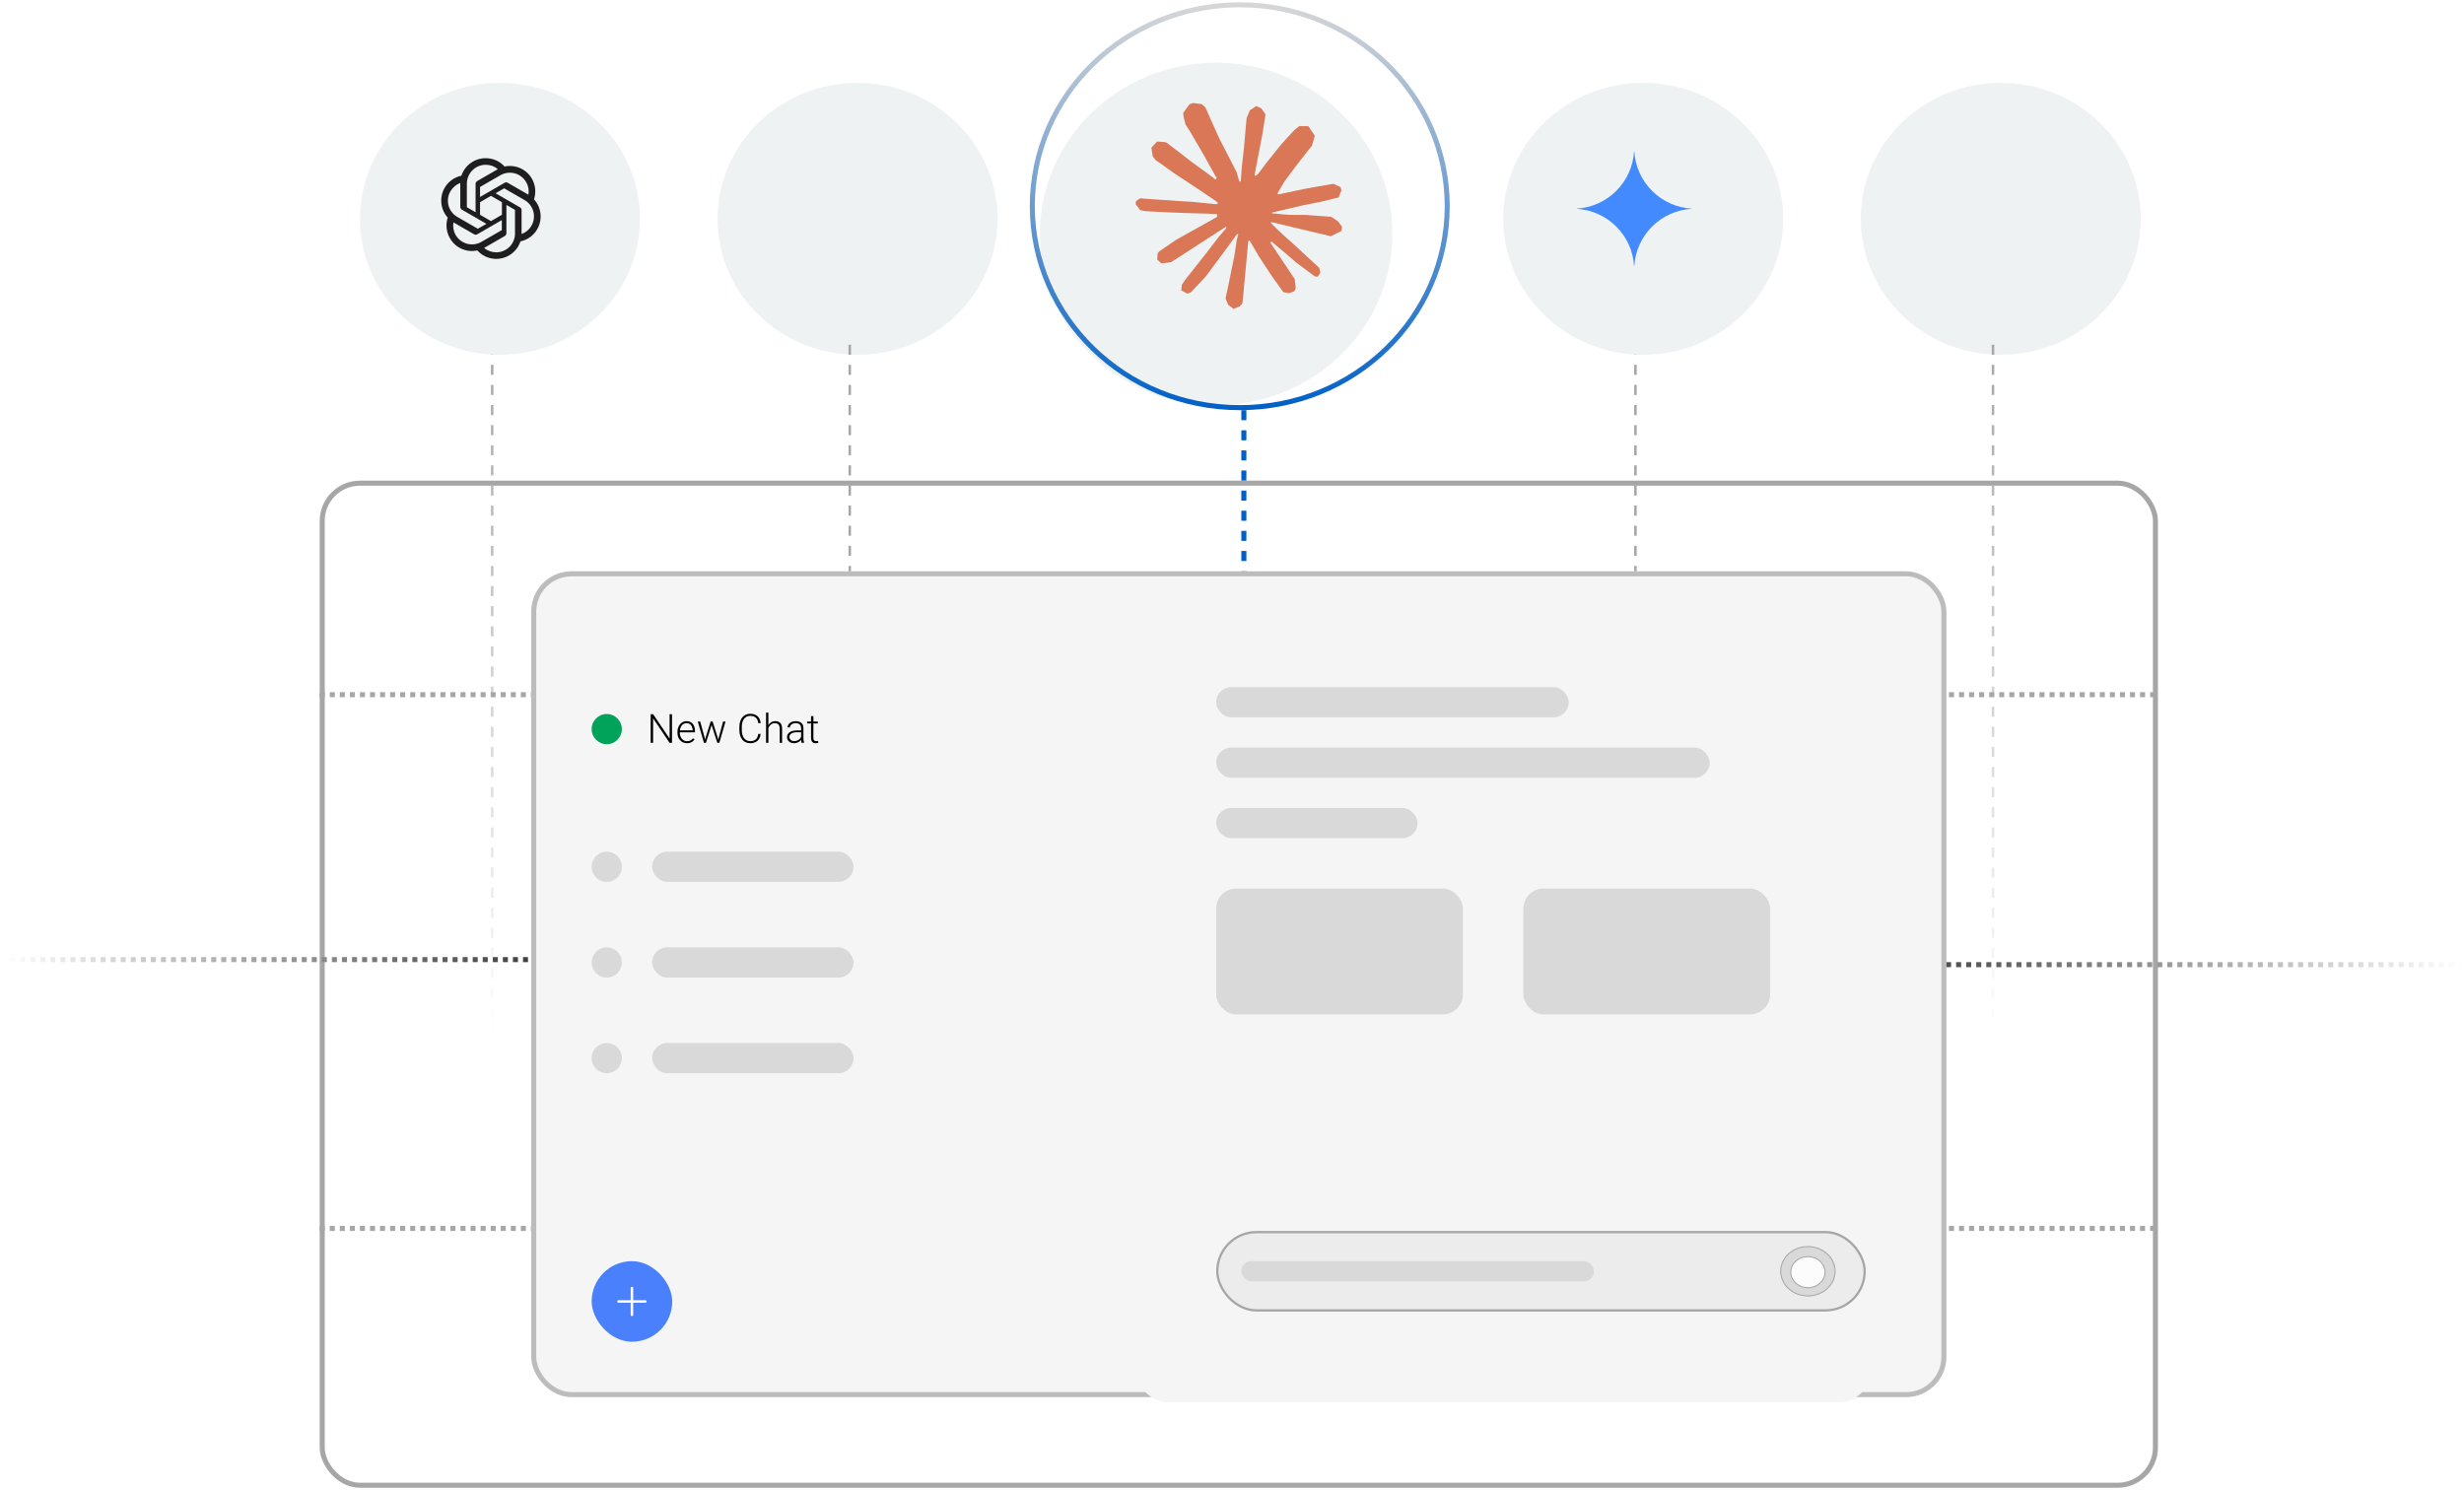 <svg width="539" height="326" viewBox="0 0 539 326" fill="none" xmlns="http://www.w3.org/2000/svg">
<rect x="70.484" y="105.711" width="401.017" height="219.237" rx="8.263" stroke="#A6A6A6" stroke-width="1.102"/>
<g filter="url(#filter0_ddd_7916_14706)">
<ellipse cx="270.439" cy="44.568" rx="38.559" ry="37.458" fill="#EEF2F3"/>
</g>
<path d="M271.2 1.051C296.278 1.051 316.581 20.795 316.581 45.118C316.581 69.441 296.278 89.186 271.2 89.186C246.122 89.186 225.82 69.441 225.82 45.118C225.821 20.796 246.123 1.051 271.2 1.051Z" stroke="url(#paint0_linear_7916_14706)" stroke-width="1.102"/>
<g filter="url(#filter1_i_7916_14706)">
<ellipse cx="185.382" cy="45.668" rx="30.621" ry="29.746" fill="#EEF2F3"/>
</g>
<g filter="url(#filter2_i_7916_14706)">
<ellipse cx="435.468" cy="45.668" rx="30.621" ry="29.746" fill="#EEF2F3"/>
</g>
<line x1="272.094" y1="89.738" x2="272.094" y2="124.993" stroke="#0060C7" stroke-width="1.102" stroke-dasharray="2.2 2.2"/>
<line x1="185.885" y1="75.414" x2="185.885" y2="124.99" stroke="#A6A6A6" stroke-width="0.551" stroke-dasharray="2.2 2.2"/>
<line x1="357.752" y1="75.414" x2="357.752" y2="124.99" stroke="#A6A6A6" stroke-width="0.551" stroke-dasharray="2.2 2.2"/>
<line x1="107.666" y1="75.414" x2="107.666" y2="227.448" stroke="url(#paint1_linear_7916_14706)" stroke-width="0.551" stroke-dasharray="2.2 2.2"/>
<line x1="435.971" y1="75.414" x2="435.971" y2="227.448" stroke="url(#paint2_linear_7916_14706)" stroke-width="0.551" stroke-dasharray="2.2 2.2"/>
<g clip-path="url(#clip0_7916_14706)">
<path d="M257.27 52.472L266.155 47.505L266.304 47.072L266.155 46.833H265.72L264.234 46.742L259.157 46.605L254.754 46.423L250.488 46.195L249.413 45.967L248.407 44.646L248.51 43.985L249.413 43.382L250.706 43.496L253.564 43.689L257.853 43.985L260.963 44.168L265.572 44.646H266.304L266.406 44.35L266.155 44.168L265.961 43.985L261.523 40.99L256.721 37.823L254.205 36L252.844 35.078L252.158 34.212L251.861 32.321L253.096 30.966L254.754 31.08L255.177 31.194L256.858 32.481L260.449 35.249L265.137 38.688L265.823 39.258L266.098 39.064L266.132 38.928L265.823 38.415L263.273 33.825L260.551 29.154L259.339 27.218L259.019 26.056C258.905 25.578 258.825 25.179 258.825 24.689L260.231 22.787L261.009 22.537L262.884 22.787L263.673 23.471L264.84 26.125L266.727 30.305L269.654 35.989L270.512 37.675L270.969 39.236L271.141 39.714H271.438V39.44L271.678 36.24L272.124 32.31L272.559 27.252L272.707 25.829L273.416 24.12L274.823 23.197L275.921 23.721L276.824 25.008L276.698 25.84L276.161 29.314L275.109 34.759L274.423 38.404H274.823L275.28 37.948L277.133 35.499L280.243 31.626L281.615 30.089L283.216 28.391L284.246 27.583H286.19L287.619 29.701L286.979 31.888L284.977 34.417L283.319 36.559L280.941 39.748L279.454 42.3L279.591 42.505L279.946 42.471L285.32 41.331L288.225 40.807L291.69 40.215L293.257 40.944L293.428 41.684L292.81 43.2L289.105 44.111L284.76 44.976L278.288 46.503L278.208 46.56L278.299 46.674L281.215 46.947L282.462 47.015H285.515L291.198 47.437L292.685 48.416L293.577 49.612L293.428 50.524L291.141 51.686L288.054 50.956L280.849 49.248L278.379 48.633H278.036V48.838L280.095 50.843L283.868 54.237L288.591 58.611L288.831 59.693L288.225 60.548L287.585 60.457L283.434 57.347L281.833 55.946L278.208 52.904H277.968V53.223L278.802 54.442L283.216 61.049L283.445 63.076L283.125 63.737L281.981 64.136L280.723 63.908L278.139 60.297L275.475 56.23L273.325 52.586L273.062 52.734L271.792 66.346L271.198 67.04L269.826 67.564L268.682 66.699L268.076 65.298L268.682 62.53L269.414 58.919L270.008 56.048L270.546 52.483L270.866 51.298L270.843 51.219L270.58 51.253L267.882 54.943L263.776 60.468L260.529 63.931L259.751 64.238L258.402 63.543L258.527 62.302L259.282 61.197L263.776 55.502L266.486 51.97L268.236 49.931L268.225 49.635H268.122L256.183 57.358L254.056 57.632L253.141 56.777L253.256 55.376L253.69 54.921L257.281 52.46L257.27 52.472Z" fill="#D97757"/>
</g>
<g filter="url(#filter3_i_7916_14706)">
<ellipse cx="107.164" cy="45.668" rx="30.621" ry="29.746" fill="#EEF2F3"/>
</g>
<path d="M116.817 43.611C117.061 42.868 117.145 42.082 117.065 41.304C116.986 40.527 116.744 39.774 116.355 39.096C115.157 37.001 112.737 35.94 110.37 36.43C109.336 35.261 107.813 34.607 106.234 34.607C105.059 34.608 103.914 34.978 102.962 35.667C102.01 36.355 101.299 37.327 100.931 38.442C100.164 38.6 99.44 38.92 98.807 39.38C98.174 39.839 97.645 40.429 97.258 41.108C96.674 42.126 96.426 43.302 96.548 44.469C96.67 45.636 97.157 46.735 97.939 47.61C97.698 48.355 97.618 49.142 97.702 49.92C97.787 50.698 98.034 51.45 98.428 52.127C99.012 53.15 99.907 53.96 100.984 54.439C102.06 54.919 103.261 55.042 104.412 54.791C104.934 55.371 105.572 55.836 106.284 56.154C106.996 56.473 107.767 56.639 108.547 56.641C109.722 56.641 110.867 56.271 111.82 55.582C112.772 54.894 113.483 53.922 113.852 52.806C114.618 52.648 115.342 52.329 115.975 51.869C116.608 51.409 117.136 50.82 117.524 50.14C118.11 49.117 118.358 47.934 118.231 46.761C118.104 45.588 117.61 44.486 116.817 43.611ZM108.547 55.199C107.582 55.208 106.646 54.87 105.908 54.247C105.936 54.22 106.017 54.192 106.045 54.166L110.424 51.636C110.533 51.572 110.623 51.481 110.685 51.371C110.747 51.261 110.779 51.137 110.778 51.011V44.836L112.628 45.897C112.655 45.897 112.655 45.923 112.655 45.952V51.065C112.661 51.607 112.558 52.145 112.354 52.647C112.15 53.149 111.848 53.606 111.466 53.991C111.083 54.376 110.628 54.68 110.127 54.888C109.626 55.095 109.089 55.201 108.547 55.199ZM99.678 51.418C99.189 50.575 99.026 49.596 99.189 48.644C99.217 48.67 99.272 48.699 99.326 48.726L103.705 51.255C103.811 51.322 103.933 51.358 104.059 51.358C104.184 51.358 104.306 51.322 104.412 51.255L109.771 48.154V50.302C109.771 50.331 109.771 50.357 109.744 50.357L105.31 52.914C103.351 54.057 100.821 53.377 99.678 51.418ZM98.538 41.844C99.028 41.012 99.785 40.369 100.686 40.022V45.244C100.686 45.49 100.823 45.734 101.04 45.87L106.4 48.971L104.549 50.032C104.522 50.032 104.495 50.06 104.495 50.032L100.061 47.474C99.588 47.208 99.172 46.85 98.839 46.421C98.506 45.993 98.261 45.502 98.119 44.978C97.977 44.454 97.941 43.907 98.013 43.369C98.085 42.831 98.263 42.312 98.537 41.843M113.77 45.38L108.411 42.279L110.261 41.218C110.288 41.218 110.316 41.19 110.316 41.218L114.749 43.773C115.219 44.044 115.63 44.404 115.96 44.834C116.289 45.264 116.531 45.755 116.67 46.278C116.809 46.801 116.843 47.347 116.77 47.884C116.697 48.421 116.519 48.938 116.246 49.405C115.762 50.238 115.002 50.873 114.097 51.201V46.005C114.106 45.881 114.08 45.757 114.022 45.646C113.965 45.536 113.877 45.443 113.77 45.38ZM115.592 42.605C115.551 42.571 115.506 42.544 115.457 42.523L111.077 39.994C110.972 39.927 110.849 39.891 110.724 39.891C110.599 39.891 110.476 39.927 110.37 39.994L105.01 43.095V40.945C105.01 40.918 105.01 40.89 105.038 40.89L109.472 38.334C109.941 38.063 110.46 37.887 110.997 37.816C111.535 37.746 112.081 37.782 112.604 37.924C113.127 38.066 113.617 38.309 114.046 38.641C114.475 38.973 114.834 39.386 115.102 39.857C115.592 40.673 115.755 41.653 115.592 42.605ZM104.005 46.413L102.154 45.352C102.127 45.352 102.127 45.325 102.127 45.297V40.185C102.127 39.642 102.234 39.104 102.441 38.602C102.649 38.101 102.953 37.645 103.337 37.261C103.721 36.877 104.177 36.572 104.679 36.364C105.181 36.157 105.719 36.05 106.262 36.051C107.227 36.042 108.163 36.38 108.901 37.002C108.86 37.036 108.814 37.063 108.765 37.084L104.386 39.612C104.277 39.676 104.187 39.768 104.125 39.878C104.063 39.988 104.031 40.112 104.032 40.238V46.413H104.005ZM105.01 44.237L107.404 42.849L109.798 44.237V46.984L107.404 48.372L105.01 46.984V44.237Z" fill="#1E1E1E"/>
<g filter="url(#filter4_i_7916_14706)">
<ellipse cx="357.25" cy="45.668" rx="30.621" ry="29.746" fill="#EEF2F3"/>
</g>
<path d="M370.007 45.691C366.755 45.891 363.689 47.273 361.385 49.576C359.082 51.88 357.7 54.947 357.5 58.198H357.45C357.251 54.946 355.869 51.88 353.565 49.576C351.262 47.272 348.195 45.891 344.943 45.691V45.641C348.195 45.442 351.262 44.06 353.565 41.757C355.869 39.453 357.251 36.386 357.45 33.135H357.5C357.7 36.386 359.082 39.453 361.385 41.756C363.689 44.06 366.755 45.442 370.007 45.641V45.691Z" fill="#448AFF"/>
<line x1="69.934" y1="151.984" x2="472.052" y2="151.984" stroke="#A6A6A6" stroke-width="1.102" stroke-dasharray="1.1 1.1"/>
<line x1="69.934" y1="268.762" x2="472.052" y2="268.762" stroke="#A6A6A6" stroke-width="1.102" stroke-dasharray="1.1 1.1"/>
<line x1="4.81567e-08" y1="209.949" x2="270" y2="209.949" stroke="url(#paint3_linear_7916_14706)" stroke-width="1.102" stroke-dasharray="1.1 1.1"/>
<line x1="539" y1="211.051" x2="252" y2="211.051" stroke="url(#paint4_linear_7916_14706)" stroke-width="1.102" stroke-dasharray="1.1 1.1"/>
<rect x="116.754" y="125.543" width="308.475" height="179.576" rx="8.263" fill="#F5F5F5" stroke="#BCBCBC" stroke-width="1.102"/>
<g filter="url(#filter5_dddd_7916_14706)">
<rect x="256.117" y="133.805" width="160.847" height="161.949" rx="7.01" fill="#F5F5F5"/>
</g>
<rect x="266.031" y="150.332" width="77.119" height="6.61" rx="3.305" fill="#D9D9D9"/>
<rect x="266.031" y="163.551" width="107.966" height="6.61" rx="3.305" fill="#D9D9D9"/>
<rect x="266.031" y="176.773" width="44.068" height="6.61" rx="3.305" fill="#D9D9D9"/>
<rect x="266.031" y="194.398" width="53.983" height="27.542" rx="4.407" fill="#D9D9D9"/>
<rect x="333.234" y="194.398" width="53.983" height="27.542" rx="4.407" fill="#D9D9D9"/>
<rect x="266.281" y="269.566" width="141.619" height="17.127" rx="8.564" fill="#ECECEC" stroke="#A6A6A6" stroke-width="0.5"/>
<rect x="271.539" y="275.926" width="77.119" height="4.407" rx="2.203" fill="#D9D9D9"/>
<path d="M395.481 272.731C398.777 272.732 401.431 275.158 401.431 278.13C401.43 281.101 398.777 283.528 395.481 283.528C392.186 283.528 389.532 281.101 389.532 278.13C389.532 275.158 392.186 272.731 395.481 272.731Z" fill="#D9D9D9" stroke="#A6A6A6" stroke-width="0.22"/>
<path d="M395.48 274.935C397.559 274.935 399.227 276.465 399.227 278.33C399.226 280.195 397.559 281.725 395.48 281.725C393.402 281.724 391.736 280.195 391.735 278.33C391.735 276.465 393.402 274.935 395.48 274.935Z" fill="#FCFCFC" stroke="#A6A6A6" stroke-width="0.22"/>
<circle cx="132.727" cy="159.516" r="3.305" fill="#01A35A"/>
<path d="M147.001 156.25V162.516H146.468L142.866 157.162V162.516H142.336V156.25H142.866L146.476 161.603V156.25H147.001ZM150.28 162.602C149.976 162.602 149.697 162.546 149.441 162.434C149.189 162.322 148.968 162.164 148.779 161.96C148.592 161.757 148.447 161.516 148.344 161.237C148.243 160.956 148.193 160.649 148.193 160.317V160.131C148.193 159.773 148.246 159.449 148.352 159.159C148.459 158.869 148.605 158.621 148.791 158.414C148.978 158.208 149.19 158.05 149.428 157.941C149.669 157.829 149.922 157.773 150.186 157.773C150.481 157.773 150.744 157.826 150.973 157.932C151.203 158.036 151.395 158.183 151.55 158.376C151.708 158.565 151.827 158.79 151.907 159.051C151.988 159.31 152.028 159.595 152.028 159.908V160.222H148.503V159.783H151.516V159.723C151.51 159.462 151.457 159.218 151.356 158.991C151.259 158.762 151.112 158.575 150.917 158.432C150.722 158.288 150.478 158.216 150.186 158.216C149.968 158.216 149.767 158.262 149.583 158.354C149.403 158.446 149.246 158.578 149.114 158.75C148.985 158.919 148.885 159.122 148.813 159.357C148.744 159.589 148.71 159.847 148.71 160.131V160.317C148.71 160.575 148.747 160.816 148.822 161.04C148.899 161.26 149.008 161.456 149.149 161.625C149.292 161.794 149.461 161.926 149.656 162.021C149.852 162.115 150.067 162.163 150.302 162.163C150.577 162.163 150.821 162.113 151.034 162.012C151.246 161.909 151.437 161.747 151.606 161.526L151.929 161.775C151.828 161.925 151.702 162.062 151.55 162.189C151.401 162.315 151.221 162.415 151.012 162.49C150.803 162.564 150.559 162.602 150.28 162.602ZM154.334 161.427L155.458 157.859H155.819L155.604 158.819L154.429 162.516H154.068L154.334 161.427ZM153.168 157.859L154.154 161.448L154.364 162.516H153.99L152.639 157.859H153.168ZM157.218 161.435L158.177 157.859H158.707L157.355 162.516H156.985L157.218 161.435ZM155.892 157.859L156.998 161.397L157.278 162.516H156.916L155.716 158.815L155.514 157.859H155.892ZM165.872 160.562H166.401C166.358 160.984 166.242 161.348 166.053 161.655C165.863 161.959 165.605 162.193 165.278 162.356C164.951 162.52 164.557 162.602 164.095 162.602C163.739 162.602 163.416 162.534 163.126 162.399C162.839 162.265 162.593 162.074 162.386 161.827C162.18 161.577 162.02 161.279 161.909 160.932C161.797 160.585 161.741 160.199 161.741 159.774V158.991C161.741 158.566 161.797 158.182 161.909 157.838C162.02 157.491 162.181 157.192 162.39 156.943C162.6 156.693 162.851 156.501 163.144 156.366C163.436 156.231 163.766 156.164 164.133 156.164C164.578 156.164 164.963 156.245 165.287 156.409C165.611 156.57 165.866 156.802 166.053 157.106C166.242 157.41 166.358 157.777 166.401 158.208H165.872C165.832 157.869 165.743 157.582 165.605 157.347C165.467 157.112 165.277 156.933 165.033 156.809C164.792 156.683 164.492 156.62 164.133 156.62C163.841 156.62 163.58 156.676 163.35 156.788C163.121 156.9 162.926 157.06 162.765 157.27C162.604 157.476 162.481 157.724 162.395 158.014C162.312 158.304 162.27 158.627 162.27 158.982V159.774C162.27 160.119 162.31 160.436 162.39 160.725C162.471 161.015 162.588 161.266 162.743 161.478C162.901 161.691 163.093 161.856 163.32 161.973C163.547 162.091 163.805 162.15 164.095 162.15C164.465 162.15 164.773 162.091 165.02 161.973C165.27 161.853 165.463 161.675 165.601 161.44C165.739 161.204 165.829 160.912 165.872 160.562ZM168.084 155.905V162.516H167.572V155.905H168.084ZM167.968 159.899L167.74 159.77C167.757 159.495 167.813 159.236 167.908 158.995C168.002 158.754 168.13 158.542 168.291 158.358C168.454 158.175 168.645 158.031 168.863 157.928C169.084 157.825 169.328 157.773 169.595 157.773C169.827 157.773 170.035 157.805 170.219 157.868C170.402 157.931 170.559 158.031 170.688 158.169C170.817 158.307 170.914 158.483 170.98 158.698C171.049 158.914 171.084 159.176 171.084 159.486V162.516H170.567V159.482C170.567 159.16 170.523 158.909 170.434 158.729C170.345 158.545 170.219 158.414 170.055 158.337C169.891 158.259 169.698 158.221 169.474 158.221C169.227 158.221 169.011 158.275 168.824 158.384C168.641 158.49 168.486 158.63 168.359 158.802C168.236 158.971 168.141 159.153 168.075 159.348C168.009 159.54 167.974 159.724 167.968 159.899ZM175.241 161.681V159.279C175.241 159.058 175.195 158.868 175.103 158.707C175.011 158.546 174.876 158.423 174.698 158.337C174.521 158.251 174.301 158.208 174.04 158.208C173.799 158.208 173.584 158.251 173.395 158.337C173.208 158.42 173.06 158.533 172.951 158.677C172.845 158.817 172.792 158.974 172.792 159.146L172.276 159.142C172.276 158.967 172.319 158.797 172.405 158.634C172.491 158.47 172.613 158.324 172.771 158.195C172.928 158.066 173.116 157.964 173.334 157.889C173.555 157.812 173.798 157.773 174.062 157.773C174.394 157.773 174.687 157.829 174.939 157.941C175.195 158.053 175.394 158.221 175.538 158.445C175.681 158.668 175.753 158.949 175.753 159.288V161.539C175.753 161.699 175.764 161.866 175.787 162.038C175.813 162.21 175.849 162.352 175.895 162.464V162.516H175.348C175.314 162.412 175.287 162.283 175.267 162.128C175.249 161.971 175.241 161.821 175.241 161.681ZM175.361 159.804L175.37 160.2H174.359C174.095 160.2 173.858 160.225 173.648 160.274C173.442 160.319 173.267 160.388 173.123 160.48C172.98 160.569 172.87 160.677 172.792 160.803C172.717 160.929 172.68 161.073 172.68 161.233C172.68 161.4 172.722 161.552 172.805 161.689C172.891 161.827 173.012 161.938 173.166 162.021C173.324 162.101 173.511 162.141 173.726 162.141C174.013 162.141 174.265 162.088 174.483 161.982C174.704 161.876 174.886 161.737 175.03 161.565C175.173 161.392 175.269 161.204 175.318 161.001L175.542 161.298C175.505 161.441 175.436 161.589 175.335 161.741C175.238 161.89 175.11 162.031 174.952 162.163C174.795 162.292 174.608 162.398 174.393 162.481C174.181 162.562 173.94 162.602 173.67 162.602C173.366 162.602 173.1 162.544 172.874 162.43C172.65 162.315 172.475 162.158 172.349 161.96C172.225 161.76 172.164 161.533 172.164 161.281C172.164 161.051 172.213 160.846 172.31 160.665C172.408 160.482 172.548 160.327 172.732 160.2C172.918 160.071 173.142 159.974 173.403 159.908C173.667 159.839 173.963 159.804 174.29 159.804H175.361ZM178.894 157.859V158.281H176.562V157.859H178.894ZM177.418 156.663H177.93V161.384C177.93 161.599 177.959 161.761 178.016 161.87C178.074 161.979 178.148 162.052 178.24 162.09C178.332 162.127 178.431 162.146 178.537 162.146C178.615 162.146 178.689 162.141 178.761 162.133C178.833 162.121 178.897 162.11 178.955 162.098L178.976 162.533C178.913 162.553 178.831 162.569 178.731 162.58C178.63 162.595 178.53 162.602 178.43 162.602C178.232 162.602 178.057 162.566 177.905 162.494C177.753 162.42 177.633 162.293 177.547 162.115C177.461 161.935 177.418 161.689 177.418 161.38V156.663Z" fill="black"/>
<circle cx="132.727" cy="189.634" r="3.305" fill="#D9D9D9"/>
<rect x="142.643" y="186.329" width="44.068" height="6.61" rx="3.305" fill="#D9D9D9"/>
<circle cx="132.727" cy="210.566" r="3.305" fill="#D9D9D9"/>
<rect x="142.643" y="207.261" width="44.068" height="6.61" rx="3.305" fill="#D9D9D9"/>
<circle cx="132.727" cy="231.499" r="3.305" fill="#D9D9D9"/>
<rect x="142.643" y="228.194" width="44.068" height="6.61" rx="3.305" fill="#D9D9D9"/>
<rect x="129.422" y="275.922" width="17.627" height="17.627" rx="8.814" fill="#4A80FC"/>
<path d="M135.297 284.735H138.235M138.235 284.735H141.173M138.235 284.735V281.797M138.235 284.735V287.673" stroke="white" stroke-width="0.551" stroke-linecap="round" stroke-linejoin="round"/>
<defs>
<filter id="filter0_ddd_7916_14706" x="228.575" y="7.11" width="80.423" height="79.322" filterUnits="userSpaceOnUse" color-interpolation-filters="sRGB">
<feFlood flood-opacity="0" result="BackgroundImageFix"/>
<feColorMatrix in="SourceAlpha" type="matrix" values="0 0 0 0 0 0 0 0 0 0 0 0 0 0 0 0 0 0 127 0" result="hardAlpha"/>
<feOffset dx="-1.102" dy="1.102"/>
<feGaussianBlur stdDeviation="0.551"/>
<feColorMatrix type="matrix" values="0 0 0 0 0 0 0 0 0 0 0 0 0 0 0 0 0 0 0.09 0"/>
<feBlend mode="normal" in2="BackgroundImageFix" result="effect1_dropShadow_7916_14706"/>
<feColorMatrix in="SourceAlpha" type="matrix" values="0 0 0 0 0 0 0 0 0 0 0 0 0 0 0 0 0 0 127 0" result="hardAlpha"/>
<feOffset dx="-1.102" dy="2.203"/>
<feGaussianBlur stdDeviation="0.551"/>
<feColorMatrix type="matrix" values="0 0 0 0 0 0 0 0 0 0 0 0 0 0 0 0 0 0 0.05 0"/>
<feBlend mode="normal" in2="effect1_dropShadow_7916_14706" result="effect2_dropShadow_7916_14706"/>
<feColorMatrix in="SourceAlpha" type="matrix" values="0 0 0 0 0 0 0 0 0 0 0 0 0 0 0 0 0 0 127 0" result="hardAlpha"/>
<feOffset dx="-2.203" dy="3.305"/>
<feGaussianBlur stdDeviation="0.551"/>
<feColorMatrix type="matrix" values="0 0 0 0 0 0 0 0 0 0 0 0 0 0 0 0 0 0 0.01 0"/>
<feBlend mode="normal" in2="effect2_dropShadow_7916_14706" result="effect3_dropShadow_7916_14706"/>
<feBlend mode="normal" in="SourceGraphic" in2="effect3_dropShadow_7916_14706" result="shape"/>
</filter>
<filter id="filter1_i_7916_14706" x="154.762" y="15.922" width="63.445" height="61.695" filterUnits="userSpaceOnUse" color-interpolation-filters="sRGB">
<feFlood flood-opacity="0" result="BackgroundImageFix"/>
<feBlend mode="normal" in="SourceGraphic" in2="BackgroundImageFix" result="shape"/>
<feColorMatrix in="SourceAlpha" type="matrix" values="0 0 0 0 0 0 0 0 0 0 0 0 0 0 0 0 0 0 127 0" result="hardAlpha"/>
<feOffset dx="2.203" dy="2.203"/>
<feGaussianBlur stdDeviation="2.203"/>
<feComposite in2="hardAlpha" operator="arithmetic" k2="-1" k3="1"/>
<feColorMatrix type="matrix" values="0 0 0 0 0 0 0 0 0 0 0 0 0 0 0 0 0 0 0.25 0"/>
<feBlend mode="normal" in2="shape" result="effect1_innerShadow_7916_14706"/>
</filter>
<filter id="filter2_i_7916_14706" x="404.848" y="15.922" width="63.445" height="61.695" filterUnits="userSpaceOnUse" color-interpolation-filters="sRGB">
<feFlood flood-opacity="0" result="BackgroundImageFix"/>
<feBlend mode="normal" in="SourceGraphic" in2="BackgroundImageFix" result="shape"/>
<feColorMatrix in="SourceAlpha" type="matrix" values="0 0 0 0 0 0 0 0 0 0 0 0 0 0 0 0 0 0 127 0" result="hardAlpha"/>
<feOffset dx="2.203" dy="2.203"/>
<feGaussianBlur stdDeviation="2.203"/>
<feComposite in2="hardAlpha" operator="arithmetic" k2="-1" k3="1"/>
<feColorMatrix type="matrix" values="0 0 0 0 0 0 0 0 0 0 0 0 0 0 0 0 0 0 0.25 0"/>
<feBlend mode="normal" in2="shape" result="effect1_innerShadow_7916_14706"/>
</filter>
<filter id="filter3_i_7916_14706" x="76.543" y="15.922" width="63.445" height="61.695" filterUnits="userSpaceOnUse" color-interpolation-filters="sRGB">
<feFlood flood-opacity="0" result="BackgroundImageFix"/>
<feBlend mode="normal" in="SourceGraphic" in2="BackgroundImageFix" result="shape"/>
<feColorMatrix in="SourceAlpha" type="matrix" values="0 0 0 0 0 0 0 0 0 0 0 0 0 0 0 0 0 0 127 0" result="hardAlpha"/>
<feOffset dx="2.203" dy="2.203"/>
<feGaussianBlur stdDeviation="2.203"/>
<feComposite in2="hardAlpha" operator="arithmetic" k2="-1" k3="1"/>
<feColorMatrix type="matrix" values="0 0 0 0 0 0 0 0 0 0 0 0 0 0 0 0 0 0 0.25 0"/>
<feBlend mode="normal" in2="shape" result="effect1_innerShadow_7916_14706"/>
</filter>
<filter id="filter4_i_7916_14706" x="326.629" y="15.922" width="63.445" height="61.695" filterUnits="userSpaceOnUse" color-interpolation-filters="sRGB">
<feFlood flood-opacity="0" result="BackgroundImageFix"/>
<feBlend mode="normal" in="SourceGraphic" in2="BackgroundImageFix" result="shape"/>
<feColorMatrix in="SourceAlpha" type="matrix" values="0 0 0 0 0 0 0 0 0 0 0 0 0 0 0 0 0 0 127 0" result="hardAlpha"/>
<feOffset dx="2.203" dy="2.203"/>
<feGaussianBlur stdDeviation="2.203"/>
<feComposite in2="hardAlpha" operator="arithmetic" k2="-1" k3="1"/>
<feColorMatrix type="matrix" values="0 0 0 0 0 0 0 0 0 0 0 0 0 0 0 0 0 0 0.25 0"/>
<feBlend mode="normal" in2="shape" result="effect1_innerShadow_7916_14706"/>
</filter>
<filter id="filter5_dddd_7916_14706" x="248.405" y="132.703" width="169.661" height="172.966" filterUnits="userSpaceOnUse" color-interpolation-filters="sRGB">
<feFlood flood-opacity="0" result="BackgroundImageFix"/>
<feColorMatrix in="SourceAlpha" type="matrix" values="0 0 0 0 0 0 0 0 0 0 0 0 0 0 0 0 0 0 127 0" result="hardAlpha"/>
<feOffset/>
<feGaussianBlur stdDeviation="0.551"/>
<feColorMatrix type="matrix" values="0 0 0 0 0 0 0 0 0 0 0 0 0 0 0 0 0 0 0.1 0"/>
<feBlend mode="normal" in2="BackgroundImageFix" result="effect1_dropShadow_7916_14706"/>
<feColorMatrix in="SourceAlpha" type="matrix" values="0 0 0 0 0 0 0 0 0 0 0 0 0 0 0 0 0 0 127 0" result="hardAlpha"/>
<feOffset dx="-1.102" dy="1.102"/>
<feGaussianBlur stdDeviation="1.102"/>
<feColorMatrix type="matrix" values="0 0 0 0 0 0 0 0 0 0 0 0 0 0 0 0 0 0 0.09 0"/>
<feBlend mode="normal" in2="effect1_dropShadow_7916_14706" result="effect2_dropShadow_7916_14706"/>
<feColorMatrix in="SourceAlpha" type="matrix" values="0 0 0 0 0 0 0 0 0 0 0 0 0 0 0 0 0 0 127 0" result="hardAlpha"/>
<feOffset dx="-2.203" dy="3.305"/>
<feGaussianBlur stdDeviation="1.102"/>
<feColorMatrix type="matrix" values="0 0 0 0 0 0 0 0 0 0 0 0 0 0 0 0 0 0 0.05 0"/>
<feBlend mode="normal" in2="effect2_dropShadow_7916_14706" result="effect3_dropShadow_7916_14706"/>
<feColorMatrix in="SourceAlpha" type="matrix" values="0 0 0 0 0 0 0 0 0 0 0 0 0 0 0 0 0 0 127 0" result="hardAlpha"/>
<feOffset dx="-4.407" dy="6.61"/>
<feGaussianBlur stdDeviation="1.653"/>
<feColorMatrix type="matrix" values="0 0 0 0 0 0 0 0 0 0 0 0 0 0 0 0 0 0 0.01 0"/>
<feBlend mode="normal" in2="effect3_dropShadow_7916_14706" result="effect4_dropShadow_7916_14706"/>
<feBlend mode="normal" in="SourceGraphic" in2="effect4_dropShadow_7916_14706" result="shape"/>
</filter>
<linearGradient id="paint0_linear_7916_14706" x1="271.2" y1="0.5" x2="271.2" y2="89.737" gradientUnits="userSpaceOnUse">
<stop stop-color="#D7D7D7"/>
<stop offset="1" stop-color="#0060C7"/>
</linearGradient>
<linearGradient id="paint1_linear_7916_14706" x1="106.891" y1="75.414" x2="106.891" y2="227.448" gradientUnits="userSpaceOnUse">
<stop stop-color="#A6A6A6"/>
<stop offset="1" stop-color="white"/>
</linearGradient>
<linearGradient id="paint2_linear_7916_14706" x1="435.195" y1="75.414" x2="435.195" y2="227.448" gradientUnits="userSpaceOnUse">
<stop stop-color="#A6A6A6"/>
<stop offset="1" stop-color="white"/>
</linearGradient>
<linearGradient id="paint3_linear_7916_14706" x1="-4.37114e-08" y1="211" x2="115.5" y2="211" gradientUnits="userSpaceOnUse">
<stop stop-color="white"/>
<stop offset="1" stop-color="#404040"/>
</linearGradient>
<linearGradient id="paint4_linear_7916_14706" x1="539" y1="210" x2="416.228" y2="210" gradientUnits="userSpaceOnUse">
<stop stop-color="white"/>
<stop offset="1" stop-color="#404040"/>
</linearGradient>
<clipPath id="clip0_7916_14706">
<rect width="45.082" height="45.258" fill="white" transform="translate(248.406 22.535)"/>
</clipPath>
</defs>
</svg>

